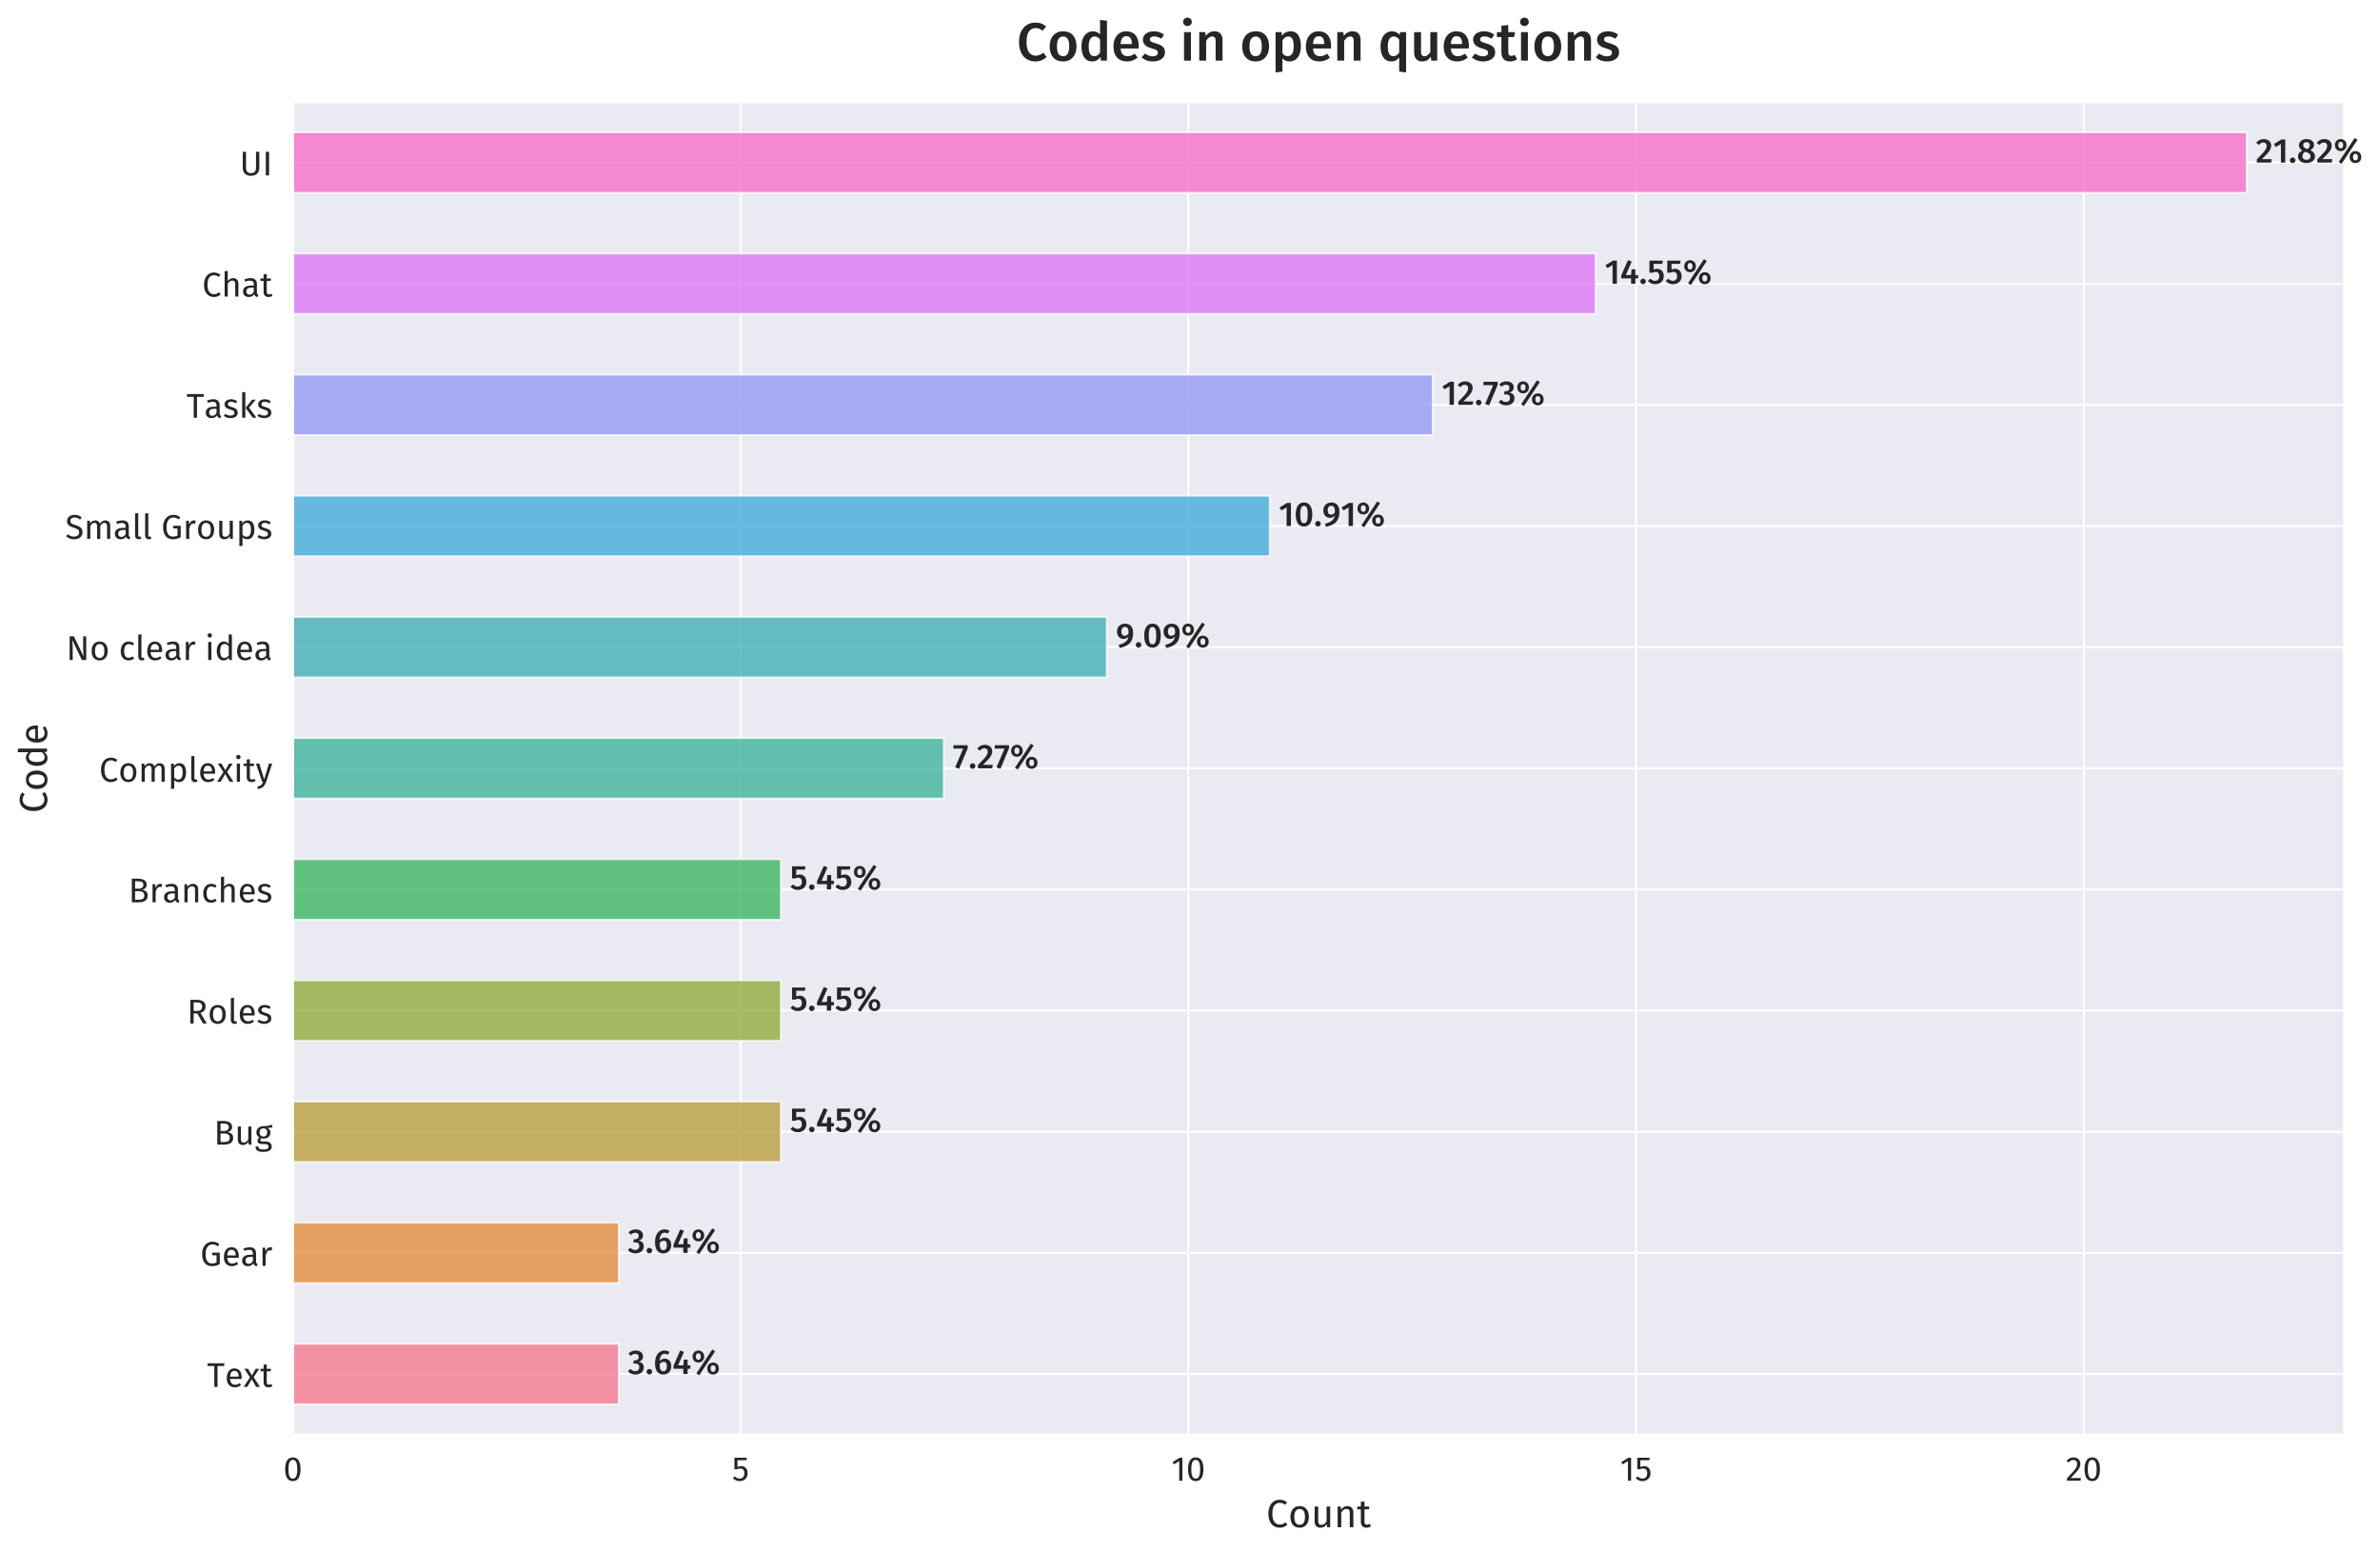 <?xml version="1.0" encoding="utf-8" standalone="no"?>
<!DOCTYPE svg PUBLIC "-//W3C//DTD SVG 1.1//EN"
  "http://www.w3.org/Graphics/SVG/1.1/DTD/svg11.dtd">
<!-- Created with matplotlib (http://matplotlib.org/) -->
<svg height="633pt" version="1.1" viewBox="0 0 971 633" width="971pt" xmlns="http://www.w3.org/2000/svg" xmlns:xlink="http://www.w3.org/1999/xlink">
 <defs>
  <style type="text/css">
*{stroke-linecap:butt;stroke-linejoin:round;}
  </style>
 </defs>
 <g id="figure_1">
  <g id="patch_1">
   <path d="M 0 633.596 
L 971.091 633.596 
L 971.091 0 
L 0 0 
z
" style="fill:#ffffff;"/>
  </g>
  <g id="axes_1">
   <g id="patch_2">
    <path d="M 119.483 585.207 
L 956.483 585.207 
L 956.483 41.607 
L 119.483 41.607 
z
" style="fill:#eaeaf2;"/>
   </g>
   <g id="matplotlib.axis_1">
    <g id="xtick_1">
     <g id="line2d_1">
      <path clip-path="url(#p534c82e3da)" d="M 119.483 585.207 
L 119.483 41.607 
" style="fill:none;stroke:#ffffff;stroke-linecap:round;stroke-width:0.8;"/>
     </g>
     <g id="text_1">
      <!-- 0 -->
      <defs>
       <path d="M 27.906 67.906 
Q 39 67.906 44.641 59.047 
Q 50.297 50.203 50.297 33.406 
Q 50.297 16.594 44.641 7.688 
Q 39 -1.203 27.906 -1.203 
Q 16.797 -1.203 11.141 7.688 
Q 5.5 16.594 5.5 33.406 
Q 5.5 50.203 11.141 59.047 
Q 16.797 67.906 27.906 67.906 
z
M 27.906 60.594 
Q 21.406 60.594 18.25 54.188 
Q 15.094 47.797 15.094 33.406 
Q 15.094 19 18.25 12.547 
Q 21.406 6.094 27.906 6.094 
Q 34.297 6.094 37.5 12.547 
Q 40.703 19 40.703 33.406 
Q 40.703 47.703 37.5 54.141 
Q 34.297 60.594 27.906 60.594 
z
" id="FiraSans-Regular-30"/>
      </defs>
      <g style="fill:#262626;" transform="translate(115.577 604.007)scale(0.14 -0.14)">
       <use xlink:href="#FiraSans-Regular-30"/>
      </g>
     </g>
    </g>
    <g id="xtick_2">
     <g id="line2d_2">
      <path clip-path="url(#p534c82e3da)" d="M 302.146 585.207 
L 302.146 41.607 
" style="fill:none;stroke:#ffffff;stroke-linecap:round;stroke-width:0.8;"/>
     </g>
     <g id="text_2">
      <!-- 5 -->
      <defs>
       <path d="M 42 59.703 
L 15.906 59.703 
L 15.906 40 
Q 21 42.594 26.594 42.594 
Q 35.203 42.594 40.391 36.938 
Q 45.594 31.297 45.594 21.406 
Q 45.594 14.797 42.688 9.641 
Q 39.797 4.5 34.547 1.641 
Q 29.297 -1.203 22.406 -1.203 
Q 16.297 -1.203 11.5 0.938 
Q 6.703 3.094 2.594 7.297 
L 8 12.594 
Q 11.203 9.406 14.594 7.844 
Q 18 6.297 22.297 6.297 
Q 28.703 6.297 32.344 10.297 
Q 36 14.297 36 21.594 
Q 36 28.906 32.703 32.203 
Q 29.406 35.5 23.797 35.5 
Q 21.203 35.5 19 34.953 
Q 16.797 34.406 14.297 33.203 
L 7.094 33.203 
L 7.094 66.906 
L 43.297 66.906 
z
" id="FiraSans-Regular-35"/>
      </defs>
      <g style="fill:#262626;" transform="translate(298.64 604.007)scale(0.14 -0.14)">
       <use xlink:href="#FiraSans-Regular-35"/>
      </g>
     </g>
    </g>
    <g id="xtick_3">
     <g id="line2d_3">
      <path clip-path="url(#p534c82e3da)" d="M 484.81 585.207 
L 484.81 41.607 
" style="fill:none;stroke:#ffffff;stroke-linecap:round;stroke-width:0.8;"/>
     </g>
     <g id="text_3">
      <!-- 10 -->
      <defs>
       <path d="M 32.297 66.906 
L 32.297 0 
L 23.094 0 
L 23.094 57.094 
L 7.5 47.594 
L 3.5 54.094 
L 24.203 66.906 
z
" id="FiraSans-Regular-31"/>
      </defs>
      <g style="fill:#262626;" transform="translate(477.873 604.007)scale(0.14 -0.14)">
       <use xlink:href="#FiraSans-Regular-31"/>
       <use x="43.3" xlink:href="#FiraSans-Regular-30"/>
      </g>
     </g>
    </g>
    <g id="xtick_4">
     <g id="line2d_4">
      <path clip-path="url(#p534c82e3da)" d="M 667.473 585.207 
L 667.473 41.607 
" style="fill:none;stroke:#ffffff;stroke-linecap:round;stroke-width:0.8;"/>
     </g>
     <g id="text_4">
      <!-- 15 -->
      <g style="fill:#262626;" transform="translate(660.936 604.007)scale(0.14 -0.14)">
       <use xlink:href="#FiraSans-Regular-31"/>
       <use x="43.3" xlink:href="#FiraSans-Regular-35"/>
      </g>
     </g>
    </g>
    <g id="xtick_5">
     <g id="line2d_5">
      <path clip-path="url(#p534c82e3da)" d="M 850.136 585.207 
L 850.136 41.607 
" style="fill:none;stroke:#ffffff;stroke-linecap:round;stroke-width:0.8;"/>
     </g>
     <g id="text_5">
      <!-- 20 -->
      <defs>
       <path d="M 22.797 67.906 
Q 28.797 67.906 33.344 65.5 
Q 37.906 63.094 40.406 58.938 
Q 42.906 54.797 42.906 49.594 
Q 42.906 43.5 40.156 37.891 
Q 37.406 32.297 31.703 25.797 
Q 26 19.297 14.406 7.703 
L 44.5 7.703 
L 43.406 0 
L 3.906 0 
L 3.906 7.297 
Q 17.297 21.203 22.891 27.641 
Q 28.5 34.094 30.891 38.891 
Q 33.297 43.703 33.297 49.203 
Q 33.297 54.406 30.297 57.344 
Q 27.297 60.297 22.297 60.297 
Q 18.203 60.297 15.094 58.594 
Q 12 56.906 8.5 53 
L 2.5 57.797 
Q 6.594 62.906 11.594 65.406 
Q 16.594 67.906 22.797 67.906 
z
" id="FiraSans-Regular-32"/>
      </defs>
      <g style="fill:#262626;" transform="translate(842.765 604.007)scale(0.14 -0.14)">
       <use xlink:href="#FiraSans-Regular-32"/>
       <use x="49.5" xlink:href="#FiraSans-Regular-30"/>
      </g>
     </g>
    </g>
    <g id="text_6">
     <!-- Count -->
     <defs>
      <path d="M 34.094 70.094 
Q 40.297 70.094 44.547 68.5 
Q 48.797 66.906 53.203 63.297 
L 48 57.203 
Q 41.703 62.297 34.703 62.297 
Q 26.094 62.297 20.844 55.688 
Q 15.594 49.094 15.594 34.5 
Q 15.594 20.297 20.797 13.547 
Q 26 6.797 34.594 6.797 
Q 39 6.797 42.297 8.297 
Q 45.594 9.797 49.297 12.5 
L 54 6.5 
Q 50.797 3.203 45.797 1 
Q 40.797 -1.203 34.297 -1.203 
Q 25.906 -1.203 19.344 2.938 
Q 12.797 7.094 9.141 15.141 
Q 5.5 23.203 5.5 34.5 
Q 5.5 45.797 9.297 53.844 
Q 13.094 61.906 19.594 66 
Q 26.094 70.094 34.094 70.094 
z
" id="FiraSans-Regular-43"/>
      <path d="M 29.297 53.906 
Q 40.406 53.906 46.547 46.5 
Q 52.703 39.094 52.703 26.406 
Q 52.703 18.203 49.891 11.953 
Q 47.094 5.703 41.797 2.25 
Q 36.5 -1.203 29.203 -1.203 
Q 18.094 -1.203 11.891 6.188 
Q 5.703 13.594 5.703 26.297 
Q 5.703 34.5 8.5 40.75 
Q 11.297 47 16.594 50.453 
Q 21.906 53.906 29.297 53.906 
z
M 29.297 46.5 
Q 15.594 46.5 15.594 26.297 
Q 15.594 6.203 29.203 6.203 
Q 42.797 6.203 42.797 26.406 
Q 42.797 46.5 29.297 46.5 
z
" id="FiraSans-Regular-6f"/>
      <path d="M 48.703 0 
L 40.797 0 
L 40.094 8.203 
Q 37.094 3.297 33.188 1.047 
Q 29.297 -1.203 23.703 -1.203 
Q 16.797 -1.203 12.891 3 
Q 9 7.203 9 14.906 
L 9 52.703 
L 18.203 52.703 
L 18.203 15.906 
Q 18.203 10.5 20.094 8.25 
Q 22 6 26.297 6 
Q 34 6 39.5 15.094 
L 39.5 52.703 
L 48.703 52.703 
z
" id="FiraSans-Regular-75"/>
      <path d="M 34.297 53.906 
Q 41.5 53.906 45.547 49.594 
Q 49.594 45.297 49.594 37.797 
L 49.594 0 
L 40.406 0 
L 40.406 36.5 
Q 40.406 42.094 38.297 44.391 
Q 36.203 46.703 32.094 46.703 
Q 27.906 46.703 24.703 44.297 
Q 21.5 41.906 18.703 37.406 
L 18.703 0 
L 9.5 0 
L 9.5 52.703 
L 17.406 52.703 
L 18.203 44.906 
Q 21 49.094 25.141 51.5 
Q 29.297 53.906 34.297 53.906 
z
" id="FiraSans-Regular-6e"/>
      <path d="M 36.094 2.406 
Q 30.906 -1.203 24.297 -1.203 
Q 17.594 -1.203 13.844 2.641 
Q 10.094 6.5 10.094 13.797 
L 10.094 45.594 
L 0.906 45.594 
L 0.906 52.703 
L 10.094 52.703 
L 10.094 64.594 
L 19.297 65.703 
L 19.297 52.703 
L 31.797 52.703 
L 30.797 45.594 
L 19.297 45.594 
L 19.297 14.203 
Q 19.297 10.094 20.75 8.25 
Q 22.203 6.406 25.594 6.406 
Q 28.703 6.406 32.594 8.5 
z
" id="FiraSans-Regular-74"/>
     </defs>
     <g style="fill:#262626;" transform="translate(516.599 622.988)scale(0.16 -0.16)">
      <use xlink:href="#FiraSans-Regular-43"/>
      <use x="56" xlink:href="#FiraSans-Regular-6f"/>
      <use x="114.4" xlink:href="#FiraSans-Regular-75"/>
      <use x="172.6" xlink:href="#FiraSans-Regular-6e"/>
      <use x="231.2" xlink:href="#FiraSans-Regular-74"/>
     </g>
    </g>
   </g>
   <g id="matplotlib.axis_2">
    <g id="ytick_1">
     <g id="line2d_6">
      <path clip-path="url(#p534c82e3da)" d="M 119.483 560.498 
L 956.483 560.498 
" style="fill:none;stroke:#ffffff;stroke-linecap:round;stroke-width:0.8;"/>
     </g>
     <g id="text_7">
      <!-- Text -->
      <defs>
       <path d="M 50.703 68.906 
L 49.703 60.797 
L 30.594 60.797 
L 30.594 0 
L 21.094 0 
L 21.094 60.797 
L 1.5 60.797 
L 1.5 68.906 
z
" id="FiraSans-Regular-54"/>
       <path d="M 49.297 27.906 
Q 49.297 25.594 49.094 23.203 
L 15.5 23.203 
Q 16.094 14.5 19.891 10.391 
Q 23.703 6.297 29.703 6.297 
Q 33.5 6.297 36.703 7.391 
Q 39.906 8.5 43.406 10.906 
L 47.406 5.406 
Q 39 -1.203 29 -1.203 
Q 18 -1.203 11.844 6 
Q 5.703 13.203 5.703 25.797 
Q 5.703 34 8.344 40.344 
Q 11 46.703 15.953 50.297 
Q 20.906 53.906 27.594 53.906 
Q 38.094 53.906 43.688 47 
Q 49.297 40.094 49.297 27.906 
z
M 40.203 30.594 
Q 40.203 38.406 37.094 42.5 
Q 34 46.594 27.797 46.594 
Q 16.5 46.594 15.5 30 
L 40.203 30 
z
" id="FiraSans-Regular-65"/>
       <path d="M 29.703 28.203 
L 48 0 
L 36.906 0 
L 24 22.297 
L 10.906 0 
L 0.5 0 
L 18.906 27.797 
L 2.594 52.703 
L 13.406 52.703 
L 24.406 33.406 
L 35.5 52.703 
L 45.906 52.703 
z
" id="FiraSans-Regular-78"/>
      </defs>
      <g style="fill:#262626;" transform="translate(84.471 565.748)scale(0.14 -0.14)">
       <use xlink:href="#FiraSans-Regular-54"/>
       <use x="51.7" xlink:href="#FiraSans-Regular-65"/>
       <use x="106.2" xlink:href="#FiraSans-Regular-78"/>
       <use x="154.7" xlink:href="#FiraSans-Regular-74"/>
      </g>
     </g>
    </g>
    <g id="ytick_2">
     <g id="line2d_7">
      <path clip-path="url(#p534c82e3da)" d="M 119.483 511.079 
L 956.483 511.079 
" style="fill:none;stroke:#ffffff;stroke-linecap:round;stroke-width:0.8;"/>
     </g>
     <g id="text_8">
      <!-- Gear -->
      <defs>
       <path d="M 35.406 70.094 
Q 41.906 70.094 46.656 68.25 
Q 51.406 66.406 56.094 62.5 
L 50.5 56.703 
Q 46.797 59.703 43.391 61 
Q 40 62.297 35.406 62.297 
Q 30.094 62.297 25.641 59.438 
Q 21.203 56.594 18.391 50.344 
Q 15.594 44.094 15.594 34.5 
Q 15.594 20 20.344 13.297 
Q 25.094 6.594 34.406 6.594 
Q 42 6.594 47.5 9.703 
L 47.5 30.5 
L 35.297 30.5 
L 34.203 38.203 
L 56.906 38.203 
L 56.906 4.906 
Q 46.203 -1.203 34.406 -1.203 
Q 20.797 -1.203 13.141 7.891 
Q 5.5 17 5.5 34.5 
Q 5.5 45.703 9.547 53.75 
Q 13.594 61.797 20.438 65.938 
Q 27.297 70.094 35.406 70.094 
z
" id="FiraSans-Regular-47"/>
       <path d="M 45 12.297 
Q 45 9.094 46.094 7.547 
Q 47.203 6 49.406 5.203 
L 47.297 -1.203 
Q 43.203 -0.703 40.703 1.094 
Q 38.203 2.906 37 6.703 
Q 31.703 -1.203 21.297 -1.203 
Q 13.5 -1.203 9 3.188 
Q 4.5 7.594 4.5 14.703 
Q 4.5 23.094 10.547 27.594 
Q 16.594 32.094 27.703 32.094 
L 35.797 32.094 
L 35.797 36 
Q 35.797 41.594 33.094 44 
Q 30.406 46.406 24.797 46.406 
Q 19 46.406 10.594 43.594 
L 8.297 50.297 
Q 18.094 53.906 26.5 53.906 
Q 35.797 53.906 40.391 49.344 
Q 45 44.797 45 36.406 
L 45 12.297 
z
M 23.406 5.703 
Q 31.297 5.703 35.797 13.906 
L 35.797 26 
L 28.906 26 
Q 14.297 26 14.297 15.203 
Q 14.297 10.5 16.594 8.094 
Q 18.906 5.703 23.406 5.703 
z
" id="FiraSans-Regular-61"/>
       <path d="M 32.406 53.906 
Q 35.203 53.906 37.594 53.297 
L 35.906 44.297 
Q 33.5 44.906 31.297 44.906 
Q 26.406 44.906 23.406 41.297 
Q 20.406 37.703 18.703 30.094 
L 18.703 0 
L 9.5 0 
L 9.5 52.703 
L 17.406 52.703 
L 18.297 42 
Q 20.406 47.906 24 50.906 
Q 27.594 53.906 32.406 53.906 
z
" id="FiraSans-Regular-72"/>
      </defs>
      <g style="fill:#262626;" transform="translate(81.7 516.329)scale(0.14 -0.14)">
       <use xlink:href="#FiraSans-Regular-47"/>
       <use x="63.1" xlink:href="#FiraSans-Regular-65"/>
       <use x="117.6" xlink:href="#FiraSans-Regular-61"/>
       <use x="172" xlink:href="#FiraSans-Regular-72"/>
      </g>
     </g>
    </g>
    <g id="ytick_3">
     <g id="line2d_8">
      <path clip-path="url(#p534c82e3da)" d="M 119.483 461.661 
L 956.483 461.661 
" style="fill:none;stroke:#ffffff;stroke-linecap:round;stroke-width:0.8;"/>
     </g>
     <g id="text_9">
      <!-- Bug -->
      <defs>
       <path d="M 40.406 36.406 
Q 47.5 35.203 51.891 31.391 
Q 56.297 27.594 56.297 19.594 
Q 56.297 0 29 0 
L 10 0 
L 10 68.906 
L 26.297 68.906 
Q 39.406 68.906 46.344 64.594 
Q 53.297 60.297 53.297 51.5 
Q 53.297 45.5 49.547 41.5 
Q 45.797 37.5 40.406 36.406 
z
M 19.5 61.406 
L 19.5 39.703 
L 29.906 39.703 
Q 35.906 39.703 39.75 42.594 
Q 43.594 45.5 43.594 50.797 
Q 43.594 56.797 39.547 59.094 
Q 35.5 61.406 27.297 61.406 
z
M 29 7.594 
Q 37.406 7.594 41.844 10.094 
Q 46.297 12.594 46.297 19.594 
Q 46.297 26.406 42 29.406 
Q 37.703 32.406 30.797 32.406 
L 19.5 32.406 
L 19.5 7.594 
L 29 7.594 
z
" id="FiraSans-Regular-42"/>
       <path d="M 52 50.297 
Q 49 49.297 45.391 49 
Q 41.797 48.703 36.594 48.703 
Q 45.906 44.5 45.906 35.406 
Q 45.906 27.5 40.5 22.5 
Q 35.094 17.5 25.797 17.5 
Q 22.203 17.5 19.094 18.5 
Q 17.906 17.703 17.203 16.344 
Q 16.5 15 16.5 13.594 
Q 16.5 9.297 23.406 9.297 
L 31.797 9.297 
Q 37.094 9.297 41.188 7.391 
Q 45.297 5.5 47.547 2.203 
Q 49.797 -1.094 49.797 -5.297 
Q 49.797 -13 43.5 -17.141 
Q 37.203 -21.297 25.094 -21.297 
Q 16.594 -21.297 11.641 -19.547 
Q 6.703 -17.797 4.594 -14.297 
Q 2.5 -10.797 2.5 -5.297 
L 10.797 -5.297 
Q 10.797 -8.5 12 -10.344 
Q 13.203 -12.203 16.297 -13.141 
Q 19.406 -14.094 25.094 -14.094 
Q 33.406 -14.094 36.953 -12.047 
Q 40.5 -10 40.5 -5.906 
Q 40.5 -2.203 37.703 -0.297 
Q 34.906 1.594 29.906 1.594 
L 21.594 1.594 
Q 14.906 1.594 11.453 4.438 
Q 8 7.297 8 11.594 
Q 8 14.203 9.5 16.594 
Q 11 19 13.797 20.906 
Q 9.203 23.297 7.047 26.844 
Q 4.906 30.406 4.906 35.5 
Q 4.906 40.797 7.547 45 
Q 10.203 49.203 14.844 51.547 
Q 19.5 53.906 25.203 53.906 
Q 31.406 53.797 35.594 54.344 
Q 39.797 54.906 42.547 55.844 
Q 45.297 56.797 49.297 58.594 
z
M 25.203 47.297 
Q 20 47.297 17.141 44.047 
Q 14.297 40.797 14.297 35.5 
Q 14.297 30.094 17.188 26.844 
Q 20.094 23.594 25.406 23.594 
Q 30.797 23.594 33.641 26.75 
Q 36.5 29.906 36.5 35.594 
Q 36.5 47.297 25.203 47.297 
z
" id="FiraSans-Regular-67"/>
      </defs>
      <g style="fill:#262626;" transform="translate(87.243 466.911)scale(0.14 -0.14)">
       <use xlink:href="#FiraSans-Regular-42"/>
       <use x="60.8" xlink:href="#FiraSans-Regular-75"/>
       <use x="119" xlink:href="#FiraSans-Regular-67"/>
      </g>
     </g>
    </g>
    <g id="ytick_4">
     <g id="line2d_9">
      <path clip-path="url(#p534c82e3da)" d="M 119.483 412.243 
L 956.483 412.243 
" style="fill:none;stroke:#ffffff;stroke-linecap:round;stroke-width:0.8;"/>
     </g>
     <g id="text_10">
      <!-- Roles -->
      <defs>
       <path d="M 30.203 29.203 
L 19.5 29.203 
L 19.5 0 
L 10 0 
L 10 68.906 
L 28.094 68.906 
Q 41 68.906 47.641 64 
Q 54.297 59.094 54.297 49.406 
Q 54.297 42.203 50.594 37.703 
Q 46.906 33.203 39.406 30.906 
L 58 0 
L 46.703 0 
z
M 29.094 36.5 
Q 36.594 36.5 40.391 39.547 
Q 44.203 42.594 44.203 49.406 
Q 44.203 55.797 40.344 58.641 
Q 36.5 61.5 28 61.5 
L 19.5 61.5 
L 19.5 36.5 
z
" id="FiraSans-Regular-52"/>
       <path d="M 20 -1.203 
Q 14.906 -1.203 11.953 1.844 
Q 9 4.906 9 10.406 
L 9 73.906 
L 18.203 75 
L 18.203 10.594 
Q 18.203 8.406 18.953 7.406 
Q 19.703 6.406 21.5 6.406 
Q 23.406 6.406 24.906 7 
L 27.297 0.594 
Q 24 -1.203 20 -1.203 
z
" id="FiraSans-Regular-6c"/>
       <path d="M 23.797 53.906 
Q 29.203 53.906 33.5 52.406 
Q 37.797 50.906 41.703 47.906 
L 37.797 42.094 
Q 34.203 44.406 30.953 45.5 
Q 27.703 46.594 24.094 46.594 
Q 19.594 46.594 17 44.75 
Q 14.406 42.906 14.406 39.703 
Q 14.406 36.5 16.844 34.703 
Q 19.297 32.906 25.703 31.203 
Q 34.5 29 38.844 25.203 
Q 43.203 21.406 43.203 14.797 
Q 43.203 7 37.141 2.891 
Q 31.094 -1.203 22.406 -1.203 
Q 10.406 -1.203 2.5 5.703 
L 7.406 11.297 
Q 14.094 6.203 22.203 6.203 
Q 27.406 6.203 30.453 8.344 
Q 33.5 10.5 33.5 14.203 
Q 33.5 16.906 32.391 18.547 
Q 31.297 20.203 28.594 21.453 
Q 25.906 22.703 20.703 24.094 
Q 12.297 26.297 8.547 30 
Q 4.797 33.703 4.797 39.406 
Q 4.797 43.5 7.25 46.844 
Q 9.703 50.203 14.047 52.047 
Q 18.406 53.906 23.797 53.906 
z
" id="FiraSans-Regular-73"/>
      </defs>
      <g style="fill:#262626;" transform="translate(76.266 417.493)scale(0.14 -0.14)">
       <use xlink:href="#FiraSans-Regular-52"/>
       <use x="60.5" xlink:href="#FiraSans-Regular-6f"/>
       <use x="118.9" xlink:href="#FiraSans-Regular-6c"/>
       <use x="148.2" xlink:href="#FiraSans-Regular-65"/>
       <use x="202.7" xlink:href="#FiraSans-Regular-73"/>
      </g>
     </g>
    </g>
    <g id="ytick_5">
     <g id="line2d_10">
      <path clip-path="url(#p534c82e3da)" d="M 119.483 362.825 
L 956.483 362.825 
" style="fill:none;stroke:#ffffff;stroke-linecap:round;stroke-width:0.8;"/>
     </g>
     <g id="text_11">
      <!-- Branches -->
      <defs>
       <path d="M 28.703 53.906 
Q 33.406 53.906 37.297 52.547 
Q 41.203 51.203 44.797 48.203 
L 40.406 42.406 
Q 37.594 44.406 34.938 45.344 
Q 32.297 46.297 29.094 46.297 
Q 22.703 46.297 19.141 41.188 
Q 15.594 36.094 15.594 26.094 
Q 15.594 16.094 19.094 11.344 
Q 22.594 6.594 29.094 6.594 
Q 32.203 6.594 34.797 7.547 
Q 37.406 8.5 40.594 10.594 
L 44.797 4.594 
Q 37.594 -1.203 28.703 -1.203 
Q 18 -1.203 11.844 6 
Q 5.703 13.203 5.703 25.906 
Q 5.703 34.297 8.5 40.594 
Q 11.297 46.906 16.438 50.406 
Q 21.594 53.906 28.703 53.906 
z
" id="FiraSans-Regular-63"/>
       <path d="M 34.297 53.906 
Q 41.5 53.906 45.547 49.594 
Q 49.594 45.297 49.594 37.797 
L 49.594 0 
L 40.406 0 
L 40.406 36.5 
Q 40.406 42.094 38.25 44.391 
Q 36.094 46.703 32 46.703 
Q 27.906 46.703 24.703 44.297 
Q 21.5 41.906 18.703 37.5 
L 18.703 0 
L 9.5 0 
L 9.5 73.797 
L 18.703 74.797 
L 18.703 45.406 
Q 24.906 53.906 34.297 53.906 
z
" id="FiraSans-Regular-68"/>
      </defs>
      <g style="fill:#262626;" transform="translate(52.385 368.075)scale(0.14 -0.14)">
       <use xlink:href="#FiraSans-Regular-42"/>
       <use x="60.8" xlink:href="#FiraSans-Regular-72"/>
       <use x="99.4" xlink:href="#FiraSans-Regular-61"/>
       <use x="153.8" xlink:href="#FiraSans-Regular-6e"/>
       <use x="212.4" xlink:href="#FiraSans-Regular-63"/>
       <use x="260.2" xlink:href="#FiraSans-Regular-68"/>
       <use x="318.8" xlink:href="#FiraSans-Regular-65"/>
       <use x="373.3" xlink:href="#FiraSans-Regular-73"/>
      </g>
     </g>
    </g>
    <g id="ytick_6">
     <g id="line2d_11">
      <path clip-path="url(#p534c82e3da)" d="M 119.483 313.407 
L 956.483 313.407 
" style="fill:none;stroke:#ffffff;stroke-linecap:round;stroke-width:0.8;"/>
     </g>
     <g id="text_12">
      <!-- Complexity -->
      <defs>
       <path d="M 62.406 53.906 
Q 68.906 53.906 72.797 49.547 
Q 76.703 45.203 76.703 37.797 
L 76.703 0 
L 67.5 0 
L 67.5 36.5 
Q 67.5 46.703 60.094 46.703 
Q 56.203 46.703 53.5 44.453 
Q 50.797 42.203 47.703 37.406 
L 47.703 0 
L 38.5 0 
L 38.5 36.5 
Q 38.5 46.703 31.094 46.703 
Q 27.094 46.703 24.391 44.391 
Q 21.703 42.094 18.703 37.406 
L 18.703 0 
L 9.5 0 
L 9.5 52.703 
L 17.406 52.703 
L 18.203 45 
Q 24.094 53.906 33.406 53.906 
Q 38.297 53.906 41.75 51.406 
Q 45.203 48.906 46.703 44.406 
Q 49.797 49 53.547 51.453 
Q 57.297 53.906 62.406 53.906 
z
" id="FiraSans-Regular-6d"/>
       <path d="M 33.703 53.906 
Q 43.797 53.906 48.5 46.703 
Q 53.203 39.5 53.203 26.406 
Q 53.203 14 47.797 6.391 
Q 42.406 -1.203 32.5 -1.203 
Q 23.703 -1.203 18.703 4.797 
L 18.703 -20.203 
L 9.5 -21.297 
L 9.5 52.703 
L 17.406 52.703 
L 18.094 45.594 
Q 21 49.594 25.094 51.75 
Q 29.203 53.906 33.703 53.906 
z
M 30.297 6.297 
Q 43.297 6.297 43.297 26.406 
Q 43.297 46.594 31.406 46.594 
Q 27.5 46.594 24.297 44.297 
Q 21.094 42 18.703 38.406 
L 18.703 12.703 
Q 20.703 9.594 23.703 7.938 
Q 26.703 6.297 30.297 6.297 
z
" id="FiraSans-Regular-70"/>
       <path d="M 18.703 52.703 
L 18.703 0 
L 9.5 0 
L 9.5 52.703 
z
M 14 78 
Q 16.906 78 18.703 76.203 
Q 20.5 74.406 20.5 71.703 
Q 20.5 69 18.703 67.25 
Q 16.906 65.5 14 65.5 
Q 11.203 65.5 9.391 67.25 
Q 7.594 69 7.594 71.703 
Q 7.594 74.406 9.391 76.203 
Q 11.203 78 14 78 
z
" id="FiraSans-Regular-69"/>
       <path d="M 30.594 -0.297 
Q 27.5 -9.5 21.953 -14.844 
Q 16.406 -20.203 6.094 -21.297 
L 5.094 -14.094 
Q 10.297 -13.203 13.391 -11.5 
Q 16.5 -9.797 18.344 -7.141 
Q 20.203 -4.5 21.797 0 
L 18.703 0 
L 1 52.703 
L 10.797 52.703 
L 24.906 6.703 
L 38.703 52.703 
L 48.203 52.703 
z
" id="FiraSans-Regular-79"/>
      </defs>
      <g style="fill:#262626;" transform="translate(40.439 318.867)scale(0.14 -0.14)">
       <use xlink:href="#FiraSans-Regular-43"/>
       <use x="56" xlink:href="#FiraSans-Regular-6f"/>
       <use x="114.4" xlink:href="#FiraSans-Regular-6d"/>
       <use x="200.1" xlink:href="#FiraSans-Regular-70"/>
       <use x="259.5" xlink:href="#FiraSans-Regular-6c"/>
       <use x="288.8" xlink:href="#FiraSans-Regular-65"/>
       <use x="343.3" xlink:href="#FiraSans-Regular-78"/>
       <use x="391.8" xlink:href="#FiraSans-Regular-69"/>
       <use x="420" xlink:href="#FiraSans-Regular-74"/>
       <use x="456.1" xlink:href="#FiraSans-Regular-79"/>
      </g>
     </g>
    </g>
    <g id="ytick_7">
     <g id="line2d_12">
      <path clip-path="url(#p534c82e3da)" d="M 119.483 263.989 
L 956.483 263.989 
" style="fill:none;stroke:#ffffff;stroke-linecap:round;stroke-width:0.8;"/>
     </g>
     <g id="text_13">
      <!-- No clear idea -->
      <defs>
       <path d="M 58.297 0 
L 45.594 0 
L 17.594 58.5 
Q 18.203 51.594 18.547 45.75 
Q 18.906 39.906 18.906 31.594 
L 18.906 0 
L 10 0 
L 10 68.906 
L 22.406 68.906 
L 50.703 10.297 
Q 50.406 12.906 49.906 19.406 
Q 49.406 25.906 49.406 31.297 
L 49.406 68.906 
L 58.297 68.906 
z
" id="FiraSans-Regular-4e"/>
       <path id="FiraSans-Regular-20"/>
       <path d="M 50.297 73.906 
L 50.297 0 
L 42.203 0 
L 41.297 7.297 
Q 38.703 3.297 34.797 1.047 
Q 30.906 -1.203 26.094 -1.203 
Q 16.703 -1.203 11.453 6.188 
Q 6.203 13.594 6.203 26.094 
Q 6.203 34.203 8.703 40.5 
Q 11.203 46.797 15.891 50.344 
Q 20.594 53.906 26.906 53.906 
Q 35 53.906 41.094 47.406 
L 41.094 75 
z
M 28.094 6.094 
Q 32.297 6.094 35.297 8.047 
Q 38.297 10 41.094 13.906 
L 41.094 39.703 
Q 38.5 43.094 35.547 44.844 
Q 32.594 46.594 28.906 46.594 
Q 22.797 46.594 19.438 41.5 
Q 16.094 36.406 16.094 26.297 
Q 16.094 16.094 19.188 11.094 
Q 22.297 6.094 28.094 6.094 
z
" id="FiraSans-Regular-64"/>
      </defs>
      <g style="fill:#262626;" transform="translate(27.014 269.239)scale(0.14 -0.14)">
       <use xlink:href="#FiraSans-Regular-4e"/>
       <use x="68.3" xlink:href="#FiraSans-Regular-6f"/>
       <use x="126.7" xlink:href="#FiraSans-Regular-20"/>
       <use x="153.2" xlink:href="#FiraSans-Regular-63"/>
       <use x="201" xlink:href="#FiraSans-Regular-6c"/>
       <use x="230.3" xlink:href="#FiraSans-Regular-65"/>
       <use x="284.8" xlink:href="#FiraSans-Regular-61"/>
       <use x="339.2" xlink:href="#FiraSans-Regular-72"/>
       <use x="377.8" xlink:href="#FiraSans-Regular-20"/>
       <use x="404.3" xlink:href="#FiraSans-Regular-69"/>
       <use x="432.5" xlink:href="#FiraSans-Regular-64"/>
       <use x="492.3" xlink:href="#FiraSans-Regular-65"/>
       <use x="546.8" xlink:href="#FiraSans-Regular-61"/>
      </g>
     </g>
    </g>
    <g id="ytick_8">
     <g id="line2d_13">
      <path clip-path="url(#p534c82e3da)" d="M 119.483 214.57 
L 956.483 214.57 
" style="fill:none;stroke:#ffffff;stroke-linecap:round;stroke-width:0.8;"/>
     </g>
     <g id="text_14">
      <!-- Small Groups -->
      <defs>
       <path d="M 27 70.094 
Q 33.906 70.094 38.797 68.141 
Q 43.703 66.203 48.297 62.094 
L 43.094 56.297 
Q 39.203 59.406 35.453 60.844 
Q 31.703 62.297 27.406 62.297 
Q 22 62.297 18.5 59.797 
Q 15 57.297 15 52.5 
Q 15 49.5 16.203 47.453 
Q 17.406 45.406 20.656 43.703 
Q 23.906 42 30.094 40.094 
Q 36.594 38.094 40.891 35.797 
Q 45.203 33.5 47.844 29.453 
Q 50.5 25.406 50.5 19.203 
Q 50.5 13.203 47.547 8.594 
Q 44.594 4 39.047 1.391 
Q 33.5 -1.203 25.906 -1.203 
Q 11.594 -1.203 2.5 7.703 
L 7.703 13.5 
Q 11.906 10.094 16.203 8.344 
Q 20.5 6.594 25.797 6.594 
Q 32.203 6.594 36.391 9.75 
Q 40.594 12.906 40.594 18.906 
Q 40.594 22.297 39.297 24.547 
Q 38 26.797 34.844 28.594 
Q 31.703 30.406 25.703 32.203 
Q 15.094 35.406 10.188 39.906 
Q 5.297 44.406 5.297 52.094 
Q 5.297 57.297 8.047 61.391 
Q 10.797 65.5 15.75 67.797 
Q 20.703 70.094 27 70.094 
z
" id="FiraSans-Regular-53"/>
      </defs>
      <g style="fill:#262626;" transform="translate(26.608 219.82)scale(0.14 -0.14)">
       <use xlink:href="#FiraSans-Regular-53"/>
       <use x="54.5" xlink:href="#FiraSans-Regular-6d"/>
       <use x="140.2" xlink:href="#FiraSans-Regular-61"/>
       <use x="194.6" xlink:href="#FiraSans-Regular-6c"/>
       <use x="223.9" xlink:href="#FiraSans-Regular-6c"/>
       <use x="253.2" xlink:href="#FiraSans-Regular-20"/>
       <use x="279.7" xlink:href="#FiraSans-Regular-47"/>
       <use x="342.8" xlink:href="#FiraSans-Regular-72"/>
       <use x="381.4" xlink:href="#FiraSans-Regular-6f"/>
       <use x="439.8" xlink:href="#FiraSans-Regular-75"/>
       <use x="498" xlink:href="#FiraSans-Regular-70"/>
       <use x="557.4" xlink:href="#FiraSans-Regular-73"/>
      </g>
     </g>
    </g>
    <g id="ytick_9">
     <g id="line2d_14">
      <path clip-path="url(#p534c82e3da)" d="M 119.483 165.152 
L 956.483 165.152 
" style="fill:none;stroke:#ffffff;stroke-linecap:round;stroke-width:0.8;"/>
     </g>
     <g id="text_15">
      <!-- Tasks -->
      <defs>
       <path d="M 18.703 75 
L 18.703 0 
L 9.5 0 
L 9.5 73.906 
z
M 49 52.703 
L 29.594 29.406 
L 51.203 0 
L 40.203 0 
L 19.297 28.797 
L 38.703 52.703 
z
" id="FiraSans-Regular-6b"/>
      </defs>
      <g style="fill:#262626;" transform="translate(76.082 170.402)scale(0.14 -0.14)">
       <use xlink:href="#FiraSans-Regular-54"/>
       <use x="51.7" xlink:href="#FiraSans-Regular-61"/>
       <use x="106.1" xlink:href="#FiraSans-Regular-73"/>
       <use x="152.8" xlink:href="#FiraSans-Regular-6b"/>
       <use x="204" xlink:href="#FiraSans-Regular-73"/>
      </g>
     </g>
    </g>
    <g id="ytick_10">
     <g id="line2d_15">
      <path clip-path="url(#p534c82e3da)" d="M 119.483 115.734 
L 956.483 115.734 
" style="fill:none;stroke:#ffffff;stroke-linecap:round;stroke-width:0.8;"/>
     </g>
     <g id="text_16">
      <!-- Chat -->
      <g style="fill:#262626;" transform="translate(82.47 120.984)scale(0.14 -0.14)">
       <use xlink:href="#FiraSans-Regular-43"/>
       <use x="56" xlink:href="#FiraSans-Regular-68"/>
       <use x="114.6" xlink:href="#FiraSans-Regular-61"/>
       <use x="169" xlink:href="#FiraSans-Regular-74"/>
      </g>
     </g>
    </g>
    <g id="ytick_11">
     <g id="line2d_16">
      <path clip-path="url(#p534c82e3da)" d="M 119.483 66.316 
L 956.483 66.316 
" style="fill:none;stroke:#ffffff;stroke-linecap:round;stroke-width:0.8;"/>
     </g>
     <g id="text_17">
      <!-- UI -->
      <defs>
       <path d="M 57.203 22.094 
Q 57.203 15.203 54.344 9.953 
Q 51.5 4.703 46.047 1.75 
Q 40.594 -1.203 33 -1.203 
Q 21.5 -1.203 15.25 5.141 
Q 9 11.5 9 22.094 
L 9 68.906 
L 18.5 68.906 
L 18.5 22.797 
Q 18.5 14.797 22.094 10.797 
Q 25.703 6.797 33 6.797 
Q 40.406 6.797 44 10.75 
Q 47.594 14.703 47.594 22.797 
L 47.594 68.906 
L 57.203 68.906 
z
" id="FiraSans-Regular-55"/>
       <path d="M 19.5 68.906 
L 19.5 0 
L 10 0 
L 10 68.906 
z
" id="FiraSans-Regular-49"/>
      </defs>
      <g style="fill:#262626;" transform="translate(97.784 71.566)scale(0.14 -0.14)">
       <use xlink:href="#FiraSans-Regular-55"/>
       <use x="66.2" xlink:href="#FiraSans-Regular-49"/>
      </g>
     </g>
    </g>
    <g id="text_18">
     <!-- Code -->
     <g style="fill:#262626;" transform="translate(19.2 331.703)rotate(-90)scale(0.16 -0.16)">
      <use xlink:href="#FiraSans-Regular-43"/>
      <use x="56" xlink:href="#FiraSans-Regular-6f"/>
      <use x="114.4" xlink:href="#FiraSans-Regular-64"/>
      <use x="174.2" xlink:href="#FiraSans-Regular-65"/>
     </g>
    </g>
   </g>
   <g id="patch_3">
    <path clip-path="url(#p534c82e3da)" d="M 119.483 572.852 
L 252.462 572.852 
L 252.462 548.143 
L 119.483 548.143 
z
" style="fill:#f77189;opacity:0.75;stroke:#ffffff;stroke-linejoin:miter;stroke-width:0.8;"/>
   </g>
   <g id="patch_4">
    <path clip-path="url(#p534c82e3da)" d="M 119.483 523.434 
L 252.462 523.434 
L 252.462 498.725 
L 119.483 498.725 
z
" style="fill:#e18632;opacity:0.75;stroke:#ffffff;stroke-linejoin:miter;stroke-width:0.8;"/>
   </g>
   <g id="patch_5">
    <path clip-path="url(#p534c82e3da)" d="M 119.483 474.016 
L 318.586 474.016 
L 318.586 449.307 
L 119.483 449.307 
z
" style="fill:#b59a32;opacity:0.75;stroke:#ffffff;stroke-linejoin:miter;stroke-width:0.8;"/>
   </g>
   <g id="patch_6">
    <path clip-path="url(#p534c82e3da)" d="M 119.483 424.598 
L 318.586 424.598 
L 318.586 399.889 
L 119.483 399.889 
z
" style="fill:#8ba731;opacity:0.75;stroke:#ffffff;stroke-linejoin:miter;stroke-width:0.8;"/>
   </g>
   <g id="patch_7">
    <path clip-path="url(#p534c82e3da)" d="M 119.483 375.179 
L 318.586 375.179 
L 318.586 350.47 
L 119.483 350.47 
z
" style="fill:#32b258;opacity:0.75;stroke:#ffffff;stroke-linejoin:miter;stroke-width:0.8;"/>
   </g>
   <g id="patch_8">
    <path clip-path="url(#p534c82e3da)" d="M 119.483 325.761 
L 385.075 325.761 
L 385.075 301.052 
L 119.483 301.052 
z
" style="fill:#35ae95;opacity:0.75;stroke:#ffffff;stroke-linejoin:miter;stroke-width:0.8;"/>
   </g>
   <g id="patch_9">
    <path clip-path="url(#p534c82e3da)" d="M 119.483 276.343 
L 451.565 276.343 
L 451.565 251.634 
L 119.483 251.634 
z
" style="fill:#37abb2;opacity:0.75;stroke:#ffffff;stroke-linejoin:miter;stroke-width:0.8;"/>
   </g>
   <g id="patch_10">
    <path clip-path="url(#p534c82e3da)" d="M 119.483 226.925 
L 518.054 226.925 
L 518.054 202.216 
L 119.483 202.216 
z
" style="fill:#39a7d6;opacity:0.75;stroke:#ffffff;stroke-linejoin:miter;stroke-width:0.8;"/>
   </g>
   <g id="patch_11">
    <path clip-path="url(#p534c82e3da)" d="M 119.483 177.507 
L 584.544 177.507 
L 584.544 152.798 
L 119.483 152.798 
z
" style="fill:#8f93f4;opacity:0.75;stroke:#ffffff;stroke-linejoin:miter;stroke-width:0.8;"/>
   </g>
   <g id="patch_12">
    <path clip-path="url(#p534c82e3da)" d="M 119.483 128.089 
L 651.033 128.089 
L 651.033 103.379 
L 119.483 103.379 
z
" style="fill:#db70f4;opacity:0.75;stroke:#ffffff;stroke-linejoin:miter;stroke-width:0.8;"/>
   </g>
   <g id="patch_13">
    <path clip-path="url(#p534c82e3da)" d="M 119.483 78.67 
L 916.626 78.67 
L 916.626 53.961 
L 119.483 53.961 
z
" style="fill:#f667c6;opacity:0.75;stroke:#ffffff;stroke-linejoin:miter;stroke-width:0.8;"/>
   </g>
   <g id="patch_14">
    <path d="M 119.483 585.207 
L 119.483 41.607 
" style="fill:none;stroke:#ffffff;stroke-linecap:square;stroke-linejoin:miter;"/>
   </g>
   <g id="patch_15">
    <path d="M 956.483 585.207 
L 956.483 41.607 
" style="fill:none;stroke:#ffffff;stroke-linecap:square;stroke-linejoin:miter;"/>
   </g>
   <g id="patch_16">
    <path d="M 119.483 585.207 
L 956.483 585.207 
" style="fill:none;stroke:#ffffff;stroke-linecap:square;stroke-linejoin:miter;"/>
   </g>
   <g id="patch_17">
    <path d="M 119.483 41.607 
L 956.483 41.607 
" style="fill:none;stroke:#ffffff;stroke-linecap:square;stroke-linejoin:miter;"/>
   </g>
   <g id="text_19">
    <!-- 3.64% -->
    <defs>
     <path d="M 23.203 68.5 
Q 29.906 68.5 34.75 66.203 
Q 39.594 63.906 42.047 60 
Q 44.5 56.094 44.5 51.406 
Q 44.5 45.297 41 41.25 
Q 37.5 37.203 31.406 35.594 
Q 38.094 35 42.391 30.797 
Q 46.703 26.594 46.703 19.203 
Q 46.703 13.406 43.75 8.703 
Q 40.797 4 35.297 1.25 
Q 29.797 -1.5 22.297 -1.5 
Q 8.5 -1.5 0.5 8.203 
L 7.594 15 
Q 11 11.594 14.297 10.047 
Q 17.594 8.5 21.594 8.5 
Q 27 8.5 30.25 11.547 
Q 33.5 14.594 33.5 19.797 
Q 33.5 25.594 30.453 28.094 
Q 27.406 30.594 21.406 30.594 
L 16.094 30.594 
L 17.594 39.703 
L 21.203 39.703 
Q 26.094 39.703 29.047 42.391 
Q 32 45.094 32 49.906 
Q 32 54 29.297 56.344 
Q 26.594 58.703 22.094 58.703 
Q 18.203 58.703 15 57.25 
Q 11.797 55.797 8.594 52.797 
L 2.094 59.906 
Q 11.203 68.5 23.203 68.5 
z
" id="FiraSans-Medium-33"/>
     <path d="M 11.906 14.703 
Q 15.297 14.703 17.688 12.344 
Q 20.094 10 20.094 6.594 
Q 20.094 3.297 17.688 0.891 
Q 15.297 -1.5 11.906 -1.5 
Q 8.594 -1.5 6.25 0.891 
Q 3.906 3.297 3.906 6.594 
Q 3.906 10 6.203 12.344 
Q 8.5 14.703 11.906 14.703 
z
" id="FiraSans-Medium-2e"/>
     <path d="M 32.797 44.797 
Q 38.094 44.797 42.438 42.25 
Q 46.797 39.703 49.297 34.75 
Q 51.797 29.797 51.797 22.906 
Q 51.797 15.906 48.891 10.344 
Q 46 4.797 40.75 1.641 
Q 35.5 -1.5 28.797 -1.5 
Q 16.406 -1.5 10.453 7.203 
Q 4.5 15.906 4.5 31.094 
Q 4.5 42.297 7.844 50.75 
Q 11.203 59.203 17.453 63.844 
Q 23.703 68.5 32.094 68.5 
Q 40.406 68.5 46.797 64.203 
L 42 56.297 
Q 37.406 59 32.297 59 
Q 25.906 59 22.047 53.25 
Q 18.203 47.5 17.703 37.406 
Q 23.797 44.797 32.797 44.797 
z
M 28.797 8 
Q 33.797 8 36.344 11.953 
Q 38.906 15.906 38.906 22.703 
Q 38.906 29.594 36.547 32.547 
Q 34.203 35.5 29.703 35.5 
Q 26.297 35.5 23.25 33.641 
Q 20.203 31.797 17.797 28.594 
Q 18 17.703 20.547 12.844 
Q 23.094 8 28.797 8 
z
" id="FiraSans-Medium-36"/>
     <path d="M 52.5 25.203 
L 52.5 15.406 
L 44.406 15.406 
L 44.406 0 
L 31.906 0 
L 31.906 15.406 
L 3.297 15.406 
L 3.297 24.203 
L 22.906 68.594 
L 33.797 64.5 
L 16.594 25.203 
L 32 25.203 
L 33.297 42.094 
L 44.406 42.094 
L 44.406 25.203 
z
" id="FiraSans-Medium-34"/>
     <path d="M 61.297 71.594 
L 69.594 66.297 
L 23.203 -3.594 
L 15 1.703 
z
M 20.703 68.5 
Q 25.5 68.5 29.391 66.344 
Q 33.297 64.203 35.547 60.203 
Q 37.797 56.203 37.797 51 
Q 37.797 45.797 35.547 41.797 
Q 33.297 37.797 29.391 35.641 
Q 25.5 33.5 20.703 33.5 
Q 15.906 33.5 12.047 35.641 
Q 8.203 37.797 5.953 41.797 
Q 3.703 45.797 3.703 51 
Q 3.703 56.203 5.953 60.203 
Q 8.203 64.203 12.047 66.344 
Q 15.906 68.5 20.703 68.5 
z
M 20.703 60.5 
Q 16.797 60.5 15.141 57.844 
Q 13.5 55.203 13.5 51 
Q 13.5 46.906 15.141 44.203 
Q 16.797 41.5 20.703 41.5 
Q 27.906 41.5 27.906 51 
Q 27.906 60.5 20.703 60.5 
z
M 63.703 33.5 
Q 68.5 33.5 72.391 31.344 
Q 76.297 29.203 78.5 25.203 
Q 80.703 21.203 80.703 16 
Q 80.703 10.797 78.5 6.797 
Q 76.297 2.797 72.391 0.641 
Q 68.5 -1.5 63.703 -1.5 
Q 58.906 -1.5 55 0.641 
Q 51.094 2.797 48.844 6.797 
Q 46.594 10.797 46.594 16 
Q 46.594 21.203 48.844 25.203 
Q 51.094 29.203 55 31.344 
Q 58.906 33.5 63.703 33.5 
z
M 63.703 25.5 
Q 59.797 25.5 58.141 22.844 
Q 56.5 20.203 56.5 16 
Q 56.5 11.906 58.141 9.203 
Q 59.797 6.5 63.703 6.5 
Q 70.906 6.5 70.906 16 
Q 70.906 25.5 63.703 25.5 
z
" id="FiraSans-Medium-25"/>
    </defs>
    <g style="fill:#262626;" transform="translate(256.115 560.498)scale(0.14 -0.14)">
     <use xlink:href="#FiraSans-Medium-33"/>
     <use x="51" xlink:href="#FiraSans-Medium-2e"/>
     <use x="75" xlink:href="#FiraSans-Medium-36"/>
     <use x="130" xlink:href="#FiraSans-Medium-34"/>
     <use x="185" xlink:href="#FiraSans-Medium-25"/>
    </g>
   </g>
   <g id="text_20">
    <!-- 3.64% -->
    <g style="fill:#262626;" transform="translate(256.115 511.079)scale(0.14 -0.14)">
     <use xlink:href="#FiraSans-Medium-33"/>
     <use x="51" xlink:href="#FiraSans-Medium-2e"/>
     <use x="75" xlink:href="#FiraSans-Medium-36"/>
     <use x="130" xlink:href="#FiraSans-Medium-34"/>
     <use x="185" xlink:href="#FiraSans-Medium-25"/>
    </g>
   </g>
   <g id="text_21">
    <!-- 5.45% -->
    <defs>
     <path d="M 43.906 57.797 
L 18.703 57.797 
L 18.703 41.094 
Q 23.703 43.594 28.906 43.594 
Q 34.5 43.594 38.891 41 
Q 43.297 38.406 45.75 33.5 
Q 48.203 28.594 48.203 21.906 
Q 48.203 15 45.094 9.703 
Q 42 4.406 36.297 1.453 
Q 30.594 -1.5 23.094 -1.5 
Q 16.406 -1.5 11.25 0.953 
Q 6.094 3.406 1.906 8 
L 9.203 14.797 
Q 15 8.406 22.797 8.406 
Q 28.5 8.406 31.75 11.906 
Q 35 15.406 35 21.906 
Q 35 34.406 24.203 34.406 
Q 21.906 34.406 19.906 33.844 
Q 17.906 33.297 15.5 32.094 
L 6.406 32.094 
L 6.406 67.297 
L 45.406 67.297 
z
" id="FiraSans-Medium-35"/>
    </defs>
    <g style="fill:#262626;" transform="translate(322.239 461.661)scale(0.14 -0.14)">
     <use xlink:href="#FiraSans-Medium-35"/>
     <use x="52" xlink:href="#FiraSans-Medium-2e"/>
     <use x="76" xlink:href="#FiraSans-Medium-34"/>
     <use x="131" xlink:href="#FiraSans-Medium-35"/>
     <use x="183" xlink:href="#FiraSans-Medium-25"/>
    </g>
   </g>
   <g id="text_22">
    <!-- 5.45% -->
    <g style="fill:#262626;" transform="translate(322.239 412.243)scale(0.14 -0.14)">
     <use xlink:href="#FiraSans-Medium-35"/>
     <use x="52" xlink:href="#FiraSans-Medium-2e"/>
     <use x="76" xlink:href="#FiraSans-Medium-34"/>
     <use x="131" xlink:href="#FiraSans-Medium-35"/>
     <use x="183" xlink:href="#FiraSans-Medium-25"/>
    </g>
   </g>
   <g id="text_23">
    <!-- 5.45% -->
    <g style="fill:#262626;" transform="translate(322.239 362.825)scale(0.14 -0.14)">
     <use xlink:href="#FiraSans-Medium-35"/>
     <use x="52" xlink:href="#FiraSans-Medium-2e"/>
     <use x="76" xlink:href="#FiraSans-Medium-34"/>
     <use x="131" xlink:href="#FiraSans-Medium-35"/>
     <use x="183" xlink:href="#FiraSans-Medium-25"/>
    </g>
   </g>
   <g id="text_24">
    <!-- 7.27% -->
    <defs>
     <path d="M 43.406 67.297 
L 43.406 58.297 
L 18.5 -1.297 
L 6.797 2.5 
L 30.203 57.406 
L 1.797 57.406 
L 1.797 67.297 
z
" id="FiraSans-Medium-37"/>
     <path d="M 23.297 68.5 
Q 30.094 68.5 35.047 66 
Q 40 63.5 42.594 59.203 
Q 45.203 54.906 45.203 49.594 
Q 45.203 43.906 42.75 38.656 
Q 40.297 33.406 34.594 27 
Q 28.906 20.594 17.906 10.094 
L 46.703 10.094 
L 45.297 0 
L 3.406 0 
L 3.406 9.406 
Q 16.203 22.406 21.75 28.656 
Q 27.297 34.906 29.641 39.344 
Q 32 43.797 32 48.594 
Q 32 53.203 29.344 55.797 
Q 26.703 58.406 22.297 58.406 
Q 18.406 58.406 15.453 56.75 
Q 12.5 55.094 9.297 51.297 
L 1.5 57.5 
Q 10 68.5 23.297 68.5 
z
" id="FiraSans-Medium-32"/>
    </defs>
    <g style="fill:#262626;" transform="translate(388.729 313.407)scale(0.14 -0.14)">
     <use xlink:href="#FiraSans-Medium-37"/>
     <use x="45.7" xlink:href="#FiraSans-Medium-2e"/>
     <use x="69.7" xlink:href="#FiraSans-Medium-32"/>
     <use x="120.4" xlink:href="#FiraSans-Medium-37"/>
     <use x="166.1" xlink:href="#FiraSans-Medium-25"/>
    </g>
   </g>
   <g id="text_25">
    <!-- 9.09% -->
    <defs>
     <path d="M 26.906 68.5 
Q 38.297 68.5 44.391 61.453 
Q 50.5 54.406 50.5 42.406 
Q 50.5 28.703 46.391 19.953 
Q 42.297 11.203 33.797 6 
Q 25.297 0.797 11.297 -2.5 
L 8.594 6.594 
Q 21.797 10.094 28.641 15.641 
Q 35.5 21.203 36.797 30.797 
Q 31.297 23.797 22.406 23.797 
Q 17.203 23.797 12.844 26.438 
Q 8.5 29.094 6 34.094 
Q 3.5 39.094 3.5 45.703 
Q 3.5 52.594 6.594 57.75 
Q 9.703 62.906 15.047 65.703 
Q 20.406 68.5 26.906 68.5 
z
M 25.906 33.094 
Q 32.703 33.094 37.406 40 
Q 37.5 50.297 35.047 54.641 
Q 32.594 59 26.906 59 
Q 21.906 59 19.094 55.594 
Q 16.297 52.203 16.297 45.906 
Q 16.297 39.297 18.938 36.188 
Q 21.594 33.094 25.906 33.094 
z
" id="FiraSans-Medium-39"/>
     <path d="M 28.594 68.5 
Q 40.406 68.5 46.547 59.5 
Q 52.703 50.5 52.703 33.594 
Q 52.703 16.594 46.547 7.547 
Q 40.406 -1.5 28.594 -1.5 
Q 16.797 -1.5 10.641 7.547 
Q 4.5 16.594 4.5 33.594 
Q 4.5 50.5 10.641 59.5 
Q 16.797 68.5 28.594 68.5 
z
M 28.594 58.797 
Q 22.906 58.797 20.297 53.047 
Q 17.703 47.297 17.703 33.594 
Q 17.703 19.797 20.297 14 
Q 22.906 8.203 28.594 8.203 
Q 34.297 8.203 36.891 13.953 
Q 39.5 19.703 39.5 33.594 
Q 39.5 47.406 36.891 53.094 
Q 34.297 58.797 28.594 58.797 
z
" id="FiraSans-Medium-30"/>
    </defs>
    <g style="fill:#262626;" transform="translate(455.218 263.989)scale(0.14 -0.14)">
     <use xlink:href="#FiraSans-Medium-39"/>
     <use x="54.4" xlink:href="#FiraSans-Medium-2e"/>
     <use x="78.4" xlink:href="#FiraSans-Medium-30"/>
     <use x="135.7" xlink:href="#FiraSans-Medium-39"/>
     <use x="190.1" xlink:href="#FiraSans-Medium-25"/>
    </g>
   </g>
   <g id="text_26">
    <!-- 10.91% -->
    <defs>
     <path d="M 35.5 67.297 
L 35.5 0 
L 22.906 0 
L 22.906 54.406 
L 7.906 45.297 
L 2.297 53.906 
L 24.203 67.297 
z
" id="FiraSans-Medium-31"/>
    </defs>
    <g style="fill:#262626;" transform="translate(521.708 214.57)scale(0.14 -0.14)">
     <use xlink:href="#FiraSans-Medium-31"/>
     <use x="45" xlink:href="#FiraSans-Medium-30"/>
     <use x="102.3" xlink:href="#FiraSans-Medium-2e"/>
     <use x="126.3" xlink:href="#FiraSans-Medium-39"/>
     <use x="180.7" xlink:href="#FiraSans-Medium-31"/>
     <use x="225.7" xlink:href="#FiraSans-Medium-25"/>
    </g>
   </g>
   <g id="text_27">
    <!-- 12.73% -->
    <g style="fill:#262626;" transform="translate(588.197 165.152)scale(0.14 -0.14)">
     <use xlink:href="#FiraSans-Medium-31"/>
     <use x="45" xlink:href="#FiraSans-Medium-32"/>
     <use x="95.7" xlink:href="#FiraSans-Medium-2e"/>
     <use x="119.7" xlink:href="#FiraSans-Medium-37"/>
     <use x="165.4" xlink:href="#FiraSans-Medium-33"/>
     <use x="216.4" xlink:href="#FiraSans-Medium-25"/>
    </g>
   </g>
   <g id="text_28">
    <!-- 14.55% -->
    <g style="fill:#262626;" transform="translate(654.686 115.734)scale(0.14 -0.14)">
     <use xlink:href="#FiraSans-Medium-31"/>
     <use x="45" xlink:href="#FiraSans-Medium-34"/>
     <use x="100" xlink:href="#FiraSans-Medium-2e"/>
     <use x="124" xlink:href="#FiraSans-Medium-35"/>
     <use x="176" xlink:href="#FiraSans-Medium-35"/>
     <use x="228" xlink:href="#FiraSans-Medium-25"/>
    </g>
   </g>
   <g id="text_29">
    <!-- 21.82% -->
    <defs>
     <path d="M 39.297 36.094 
Q 53.094 29.906 53.094 18.094 
Q 53.094 12.594 50 8.141 
Q 46.906 3.703 41.25 1.094 
Q 35.594 -1.5 28.094 -1.5 
Q 20.703 -1.5 15.203 1.047 
Q 9.703 3.594 6.703 8 
Q 3.703 12.406 3.703 17.906 
Q 3.703 29.5 16.5 34.906 
Q 6.406 40.406 6.406 50.797 
Q 6.406 56.094 9.344 60.141 
Q 12.297 64.203 17.344 66.344 
Q 22.406 68.5 28.406 68.5 
Q 34.5 68.5 39.5 66.5 
Q 44.5 64.5 47.453 60.594 
Q 50.406 56.703 50.406 51.297 
Q 50.406 41.797 39.297 36.094 
z
M 28.406 59.5 
Q 23.906 59.5 21.344 57.203 
Q 18.797 54.906 18.797 50.594 
Q 18.797 46.594 21.188 44.25 
Q 23.594 41.906 28.906 40 
L 30.797 39.297 
Q 34.703 41.703 36.344 44.344 
Q 38 47 38 50.703 
Q 38 54.797 35.5 57.141 
Q 33 59.5 28.406 59.5 
z
M 28.406 8 
Q 33.906 8 37 10.797 
Q 40.094 13.594 40.094 18.094 
Q 40.094 22.703 37.391 25.344 
Q 34.703 28 27.797 30.5 
L 24.703 31.594 
Q 16.594 27.297 16.594 18.297 
Q 16.594 13.5 19.797 10.75 
Q 23 8 28.406 8 
z
" id="FiraSans-Medium-38"/>
    </defs>
    <g style="fill:#262626;" transform="translate(920.279 66.316)scale(0.14 -0.14)">
     <use xlink:href="#FiraSans-Medium-32"/>
     <use x="50.7" xlink:href="#FiraSans-Medium-31"/>
     <use x="95.7" xlink:href="#FiraSans-Medium-2e"/>
     <use x="119.7" xlink:href="#FiraSans-Medium-38"/>
     <use x="176.4" xlink:href="#FiraSans-Medium-32"/>
     <use x="227.1" xlink:href="#FiraSans-Medium-25"/>
    </g>
   </g>
   <g id="text_30">
    <!-- Codes in open questions -->
    <defs>
     <path d="M 34.5 70.594 
Q 40.797 70.594 45.5 68.797 
Q 50.203 67 54.703 63.297 
L 48 55.5 
Q 41.906 60.406 35.203 60.406 
Q 27.5 60.406 22.844 54.203 
Q 18.203 48 18.203 34.703 
Q 18.203 21.703 22.797 15.391 
Q 27.406 9.094 35.203 9.094 
Q 39.297 9.094 42.5 10.547 
Q 45.703 12 49.297 14.703 
L 55.5 6.906 
Q 52 3.297 46.641 0.891 
Q 41.297 -1.5 34.703 -1.5 
Q 25.703 -1.5 18.797 2.703 
Q 11.906 6.906 8.094 15.047 
Q 4.297 23.203 4.297 34.703 
Q 4.297 46 8.25 54.094 
Q 12.203 62.203 19.047 66.391 
Q 25.906 70.594 34.5 70.594 
z
" id="FiraSans-Medium-43"/>
     <path d="M 29.297 54.406 
Q 41 54.406 47.547 46.953 
Q 54.094 39.5 54.094 26.5 
Q 54.094 18.203 51.094 11.844 
Q 48.094 5.5 42.5 2 
Q 36.906 -1.5 29.203 -1.5 
Q 17.5 -1.5 10.891 5.953 
Q 4.297 13.406 4.297 26.5 
Q 4.297 34.797 7.297 41.094 
Q 10.297 47.406 15.938 50.906 
Q 21.594 54.406 29.297 54.406 
z
M 29.297 44.703 
Q 17.797 44.703 17.797 26.5 
Q 17.797 17.094 20.641 12.641 
Q 23.5 8.203 29.203 8.203 
Q 34.906 8.203 37.75 12.703 
Q 40.594 17.203 40.594 26.5 
Q 40.594 35.797 37.75 40.25 
Q 34.906 44.703 29.297 44.703 
z
" id="FiraSans-Medium-6f"/>
     <path d="M 52.203 74.094 
L 52.203 0 
L 40.906 0 
L 40 6.703 
Q 37.5 2.906 33.641 0.703 
Q 29.797 -1.5 24.906 -1.5 
Q 15.203 -1.5 10 6 
Q 4.797 13.5 4.797 26.406 
Q 4.797 34.5 7.391 40.844 
Q 10 47.203 14.844 50.797 
Q 19.703 54.406 26.094 54.406 
Q 33.703 54.406 39.406 48.703 
L 39.406 75.5 
z
M 28.5 8.203 
Q 31.906 8.203 34.5 9.844 
Q 37.094 11.5 39.406 15 
L 39.406 39.203 
Q 37.094 42 34.75 43.391 
Q 32.406 44.797 29.297 44.797 
Q 24.203 44.797 21.25 40.25 
Q 18.297 35.703 18.297 26.5 
Q 18.297 16.703 20.891 12.453 
Q 23.5 8.203 28.5 8.203 
z
" id="FiraSans-Medium-64"/>
     <path d="M 51.094 27.703 
Q 51.094 26.703 50.797 22.5 
L 17.594 22.5 
Q 18.203 14.797 21.594 11.5 
Q 25 8.203 30.594 8.203 
Q 34.094 8.203 37.188 9.344 
Q 40.297 10.5 43.797 12.906 
L 49.094 5.594 
Q 40.297 -1.5 29.5 -1.5 
Q 17.406 -1.5 10.844 5.891 
Q 4.297 13.297 4.297 26.094 
Q 4.297 34.203 7.094 40.641 
Q 9.906 47.094 15.203 50.75 
Q 20.5 54.406 27.797 54.406 
Q 38.906 54.406 45 47.344 
Q 51.094 40.297 51.094 27.703 
z
M 38.406 31.406 
Q 38.406 45.297 28.094 45.297 
Q 23.406 45.297 20.75 41.844 
Q 18.094 38.406 17.594 30.797 
L 38.406 30.797 
z
" id="FiraSans-Medium-65"/>
     <path d="M 24.406 54.406 
Q 35.094 54.406 43.203 48.094 
L 38.203 40.594 
Q 31.406 44.906 24.906 44.906 
Q 21.094 44.906 19 43.453 
Q 16.906 42 16.906 39.594 
Q 16.906 37.797 17.797 36.594 
Q 18.703 35.406 21.047 34.344 
Q 23.406 33.297 28 32 
Q 36.594 29.703 40.75 25.891 
Q 44.906 22.094 44.906 15.297 
Q 44.906 7.406 38.5 2.953 
Q 32.094 -1.5 22.594 -1.5 
Q 16.094 -1.5 10.75 0.5 
Q 5.406 2.5 1.5 6 
L 7.906 13.203 
Q 14.797 8 22.297 8 
Q 26.594 8 29.141 9.703 
Q 31.703 11.406 31.703 14.406 
Q 31.703 16.703 30.75 18.047 
Q 29.797 19.406 27.344 20.453 
Q 24.906 21.5 19.703 23 
Q 11.594 25.203 7.797 29.141 
Q 4 33.094 4 39 
Q 4 43.406 6.547 46.906 
Q 9.094 50.406 13.75 52.406 
Q 18.406 54.406 24.406 54.406 
z
" id="FiraSans-Medium-73"/>
     <path id="FiraSans-Medium-20"/>
     <path d="M 20.5 52.906 
L 20.5 0 
L 7.703 0 
L 7.703 52.906 
z
M 14 79.703 
Q 17.594 79.703 19.844 77.453 
Q 22.094 75.203 22.094 71.906 
Q 22.094 68.594 19.844 66.391 
Q 17.594 64.203 14 64.203 
Q 10.5 64.203 8.25 66.391 
Q 6 68.594 6 71.906 
Q 6 75.203 8.25 77.453 
Q 10.5 79.703 14 79.703 
z
" id="FiraSans-Medium-69"/>
     <path d="M 35.906 54.406 
Q 43 54.406 46.953 50.156 
Q 50.906 45.906 50.906 38.297 
L 50.906 0 
L 38.094 0 
L 38.094 36.297 
Q 38.094 41 36.438 42.891 
Q 34.797 44.797 31.594 44.797 
Q 28.297 44.797 25.641 42.75 
Q 23 40.703 20.5 36.797 
L 20.5 0 
L 7.703 0 
L 7.703 52.906 
L 18.797 52.906 
L 19.797 46 
Q 26.297 54.406 35.906 54.406 
z
" id="FiraSans-Medium-6e"/>
     <path d="M 35.094 54.406 
Q 45.094 54.406 49.891 47.094 
Q 54.703 39.797 54.703 26.594 
Q 54.703 18.406 52.25 12.047 
Q 49.797 5.703 45.047 2.094 
Q 40.297 -1.5 33.797 -1.5 
Q 25.406 -1.5 20.5 4.297 
L 20.5 -20.406 
L 7.703 -21.797 
L 7.703 52.906 
L 18.906 52.906 
L 19.594 46.406 
Q 22.703 50.406 26.703 52.406 
Q 30.703 54.406 35.094 54.406 
z
M 30.203 8.297 
Q 41.297 8.297 41.297 26.5 
Q 41.297 36.203 38.797 40.5 
Q 36.297 44.797 31.297 44.797 
Q 28.094 44.797 25.297 42.844 
Q 22.5 40.906 20.5 37.594 
L 20.5 13.797 
Q 24.203 8.297 30.203 8.297 
z
" id="FiraSans-Medium-70"/>
     <path d="M 52.203 52.906 
L 52.203 -21.797 
L 39.406 -20.406 
L 39.406 6 
Q 33.906 -1.5 24.906 -1.5 
Q 15.203 -1.5 10 6 
Q 4.797 13.5 4.797 26.406 
Q 4.797 34.5 7.391 40.844 
Q 10 47.203 14.844 50.797 
Q 19.703 54.406 26.094 54.406 
Q 34.5 54.406 40.406 47.703 
L 41.094 52.906 
z
M 28.5 8.203 
Q 31.906 8.203 34.5 9.844 
Q 37.094 11.5 39.406 15 
L 39.406 39.203 
Q 37.094 42 34.75 43.391 
Q 32.406 44.797 29.406 44.797 
Q 24.203 44.797 21.25 40.25 
Q 18.297 35.703 18.297 26.5 
Q 18.297 16.703 20.891 12.453 
Q 23.5 8.203 28.5 8.203 
z
" id="FiraSans-Medium-71"/>
     <path d="M 50 0 
L 38.906 0 
L 38.203 7.406 
Q 35.297 2.906 31.344 0.703 
Q 27.406 -1.5 22 -1.5 
Q 14.906 -1.5 11.047 2.844 
Q 7.203 7.203 7.203 14.906 
L 7.203 52.906 
L 20 52.906 
L 20 16.5 
Q 20 12 21.547 10.094 
Q 23.094 8.203 26.5 8.203 
Q 32.594 8.203 37.203 15.703 
L 37.203 52.906 
L 50 52.906 
z
" id="FiraSans-Medium-75"/>
     <path d="M 38 2.5 
Q 35.203 0.5 31.75 -0.5 
Q 28.297 -1.5 24.703 -1.5 
Q 16.906 -1.406 12.844 2.938 
Q 8.797 7.297 8.797 15.797 
L 8.797 43.703 
L 0.5 43.703 
L 0.5 52.906 
L 8.797 52.906 
L 8.797 64.594 
L 21.594 66.094 
L 21.594 52.906 
L 33.906 52.906 
L 32.594 43.703 
L 21.594 43.703 
L 21.594 16.094 
Q 21.594 12.203 22.938 10.5 
Q 24.297 8.797 27.203 8.797 
Q 30.094 8.797 33.5 10.703 
z
" id="FiraSans-Medium-74"/>
    </defs>
    <g style="fill:#262626;" transform="translate(414.803 24.735)scale(0.22 -0.22)">
     <use xlink:href="#FiraSans-Medium-43"/>
     <use x="56.8" xlink:href="#FiraSans-Medium-6f"/>
     <use x="115.2" xlink:href="#FiraSans-Medium-64"/>
     <use x="175.1" xlink:href="#FiraSans-Medium-65"/>
     <use x="230" xlink:href="#FiraSans-Medium-73"/>
     <use x="277.6" xlink:href="#FiraSans-Medium-20"/>
     <use x="302.6" xlink:href="#FiraSans-Medium-69"/>
     <use x="330.8" xlink:href="#FiraSans-Medium-6e"/>
     <use x="388.9" xlink:href="#FiraSans-Medium-20"/>
     <use x="413.9" xlink:href="#FiraSans-Medium-6f"/>
     <use x="472.3" xlink:href="#FiraSans-Medium-70"/>
     <use x="531.9" xlink:href="#FiraSans-Medium-65"/>
     <use x="586.8" xlink:href="#FiraSans-Medium-6e"/>
     <use x="644.9" xlink:href="#FiraSans-Medium-20"/>
     <use x="669.9" xlink:href="#FiraSans-Medium-71"/>
     <use x="729.8" xlink:href="#FiraSans-Medium-75"/>
     <use x="787.5" xlink:href="#FiraSans-Medium-65"/>
     <use x="842.4" xlink:href="#FiraSans-Medium-73"/>
     <use x="890" xlink:href="#FiraSans-Medium-74"/>
     <use x="927.5" xlink:href="#FiraSans-Medium-69"/>
     <use x="955.7" xlink:href="#FiraSans-Medium-6f"/>
     <use x="1014.1" xlink:href="#FiraSans-Medium-6e"/>
     <use x="1072.2" xlink:href="#FiraSans-Medium-73"/>
    </g>
   </g>
  </g>
 </g>
 <defs>
  <clipPath id="p534c82e3da">
   <rect height="543.6" width="837" x="119.483" y="41.607"/>
  </clipPath>
 </defs>
</svg>
